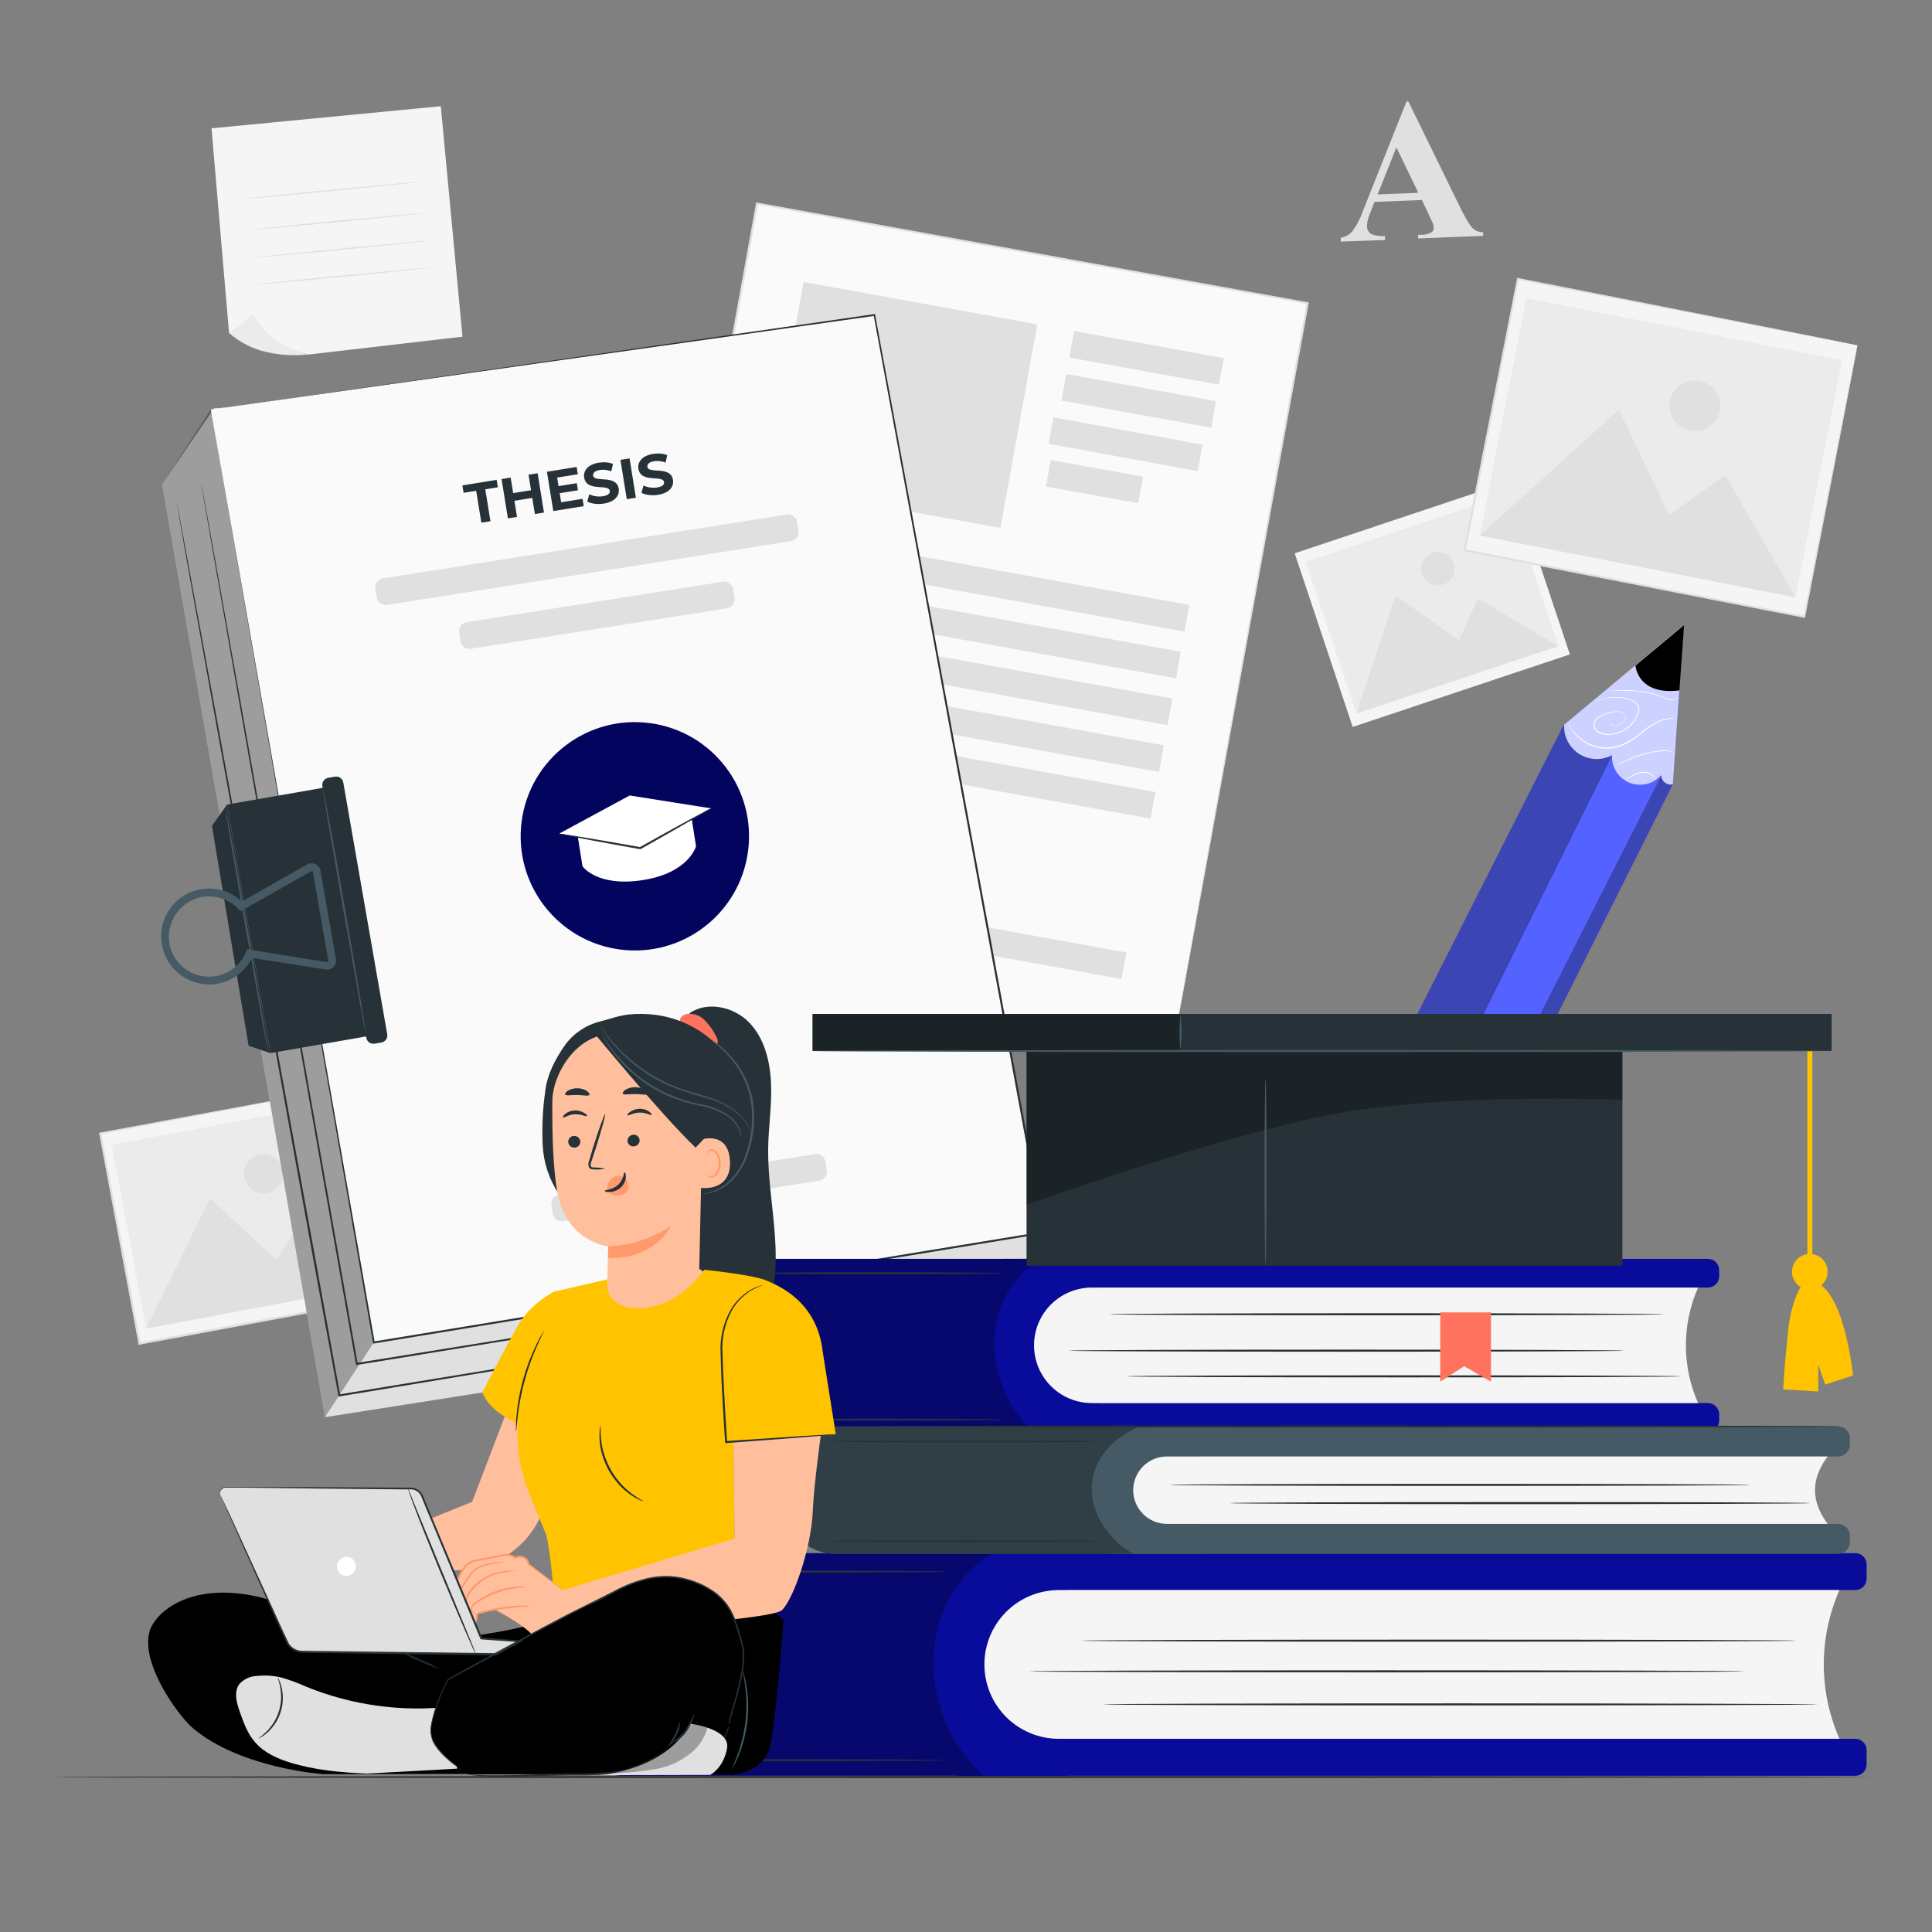 <svg width="272" height="272" viewBox="0 0 272 272" fill="none" xmlns="http://www.w3.org/2000/svg">
<rect x="0" y="0" width="272" height="272" fill="#808080" stroke="none"/>
<path d="M51.127 152.614L14.114 159.541L19.651 189.132L56.664 182.205L51.127 152.614Z" fill="#F5F5F5"/>
<path d="M51.136 152.624L50.956 152.667L50.413 152.77L48.405 153.162L40.827 154.615L14.144 159.674L14.247 159.521C15.879 168.329 17.794 178.425 19.802 189.11L19.633 188.99L56.625 182.092L56.532 182.233C54.901 173.323 53.53 165.941 52.578 160.767C52.11 158.183 51.74 156.154 51.49 154.783C51.364 154.092 51.272 153.565 51.207 153.195C51.142 152.825 51.114 152.651 51.114 152.651C51.114 152.651 51.158 152.825 51.223 153.195L51.533 154.756C51.8 156.143 52.186 158.161 52.681 160.74C53.666 165.924 55.069 173.328 56.767 182.261L56.794 182.375L56.674 182.402L19.66 189.311L19.519 189.338L19.492 189.191C17.5 178.507 15.613 168.41 13.97 159.598V159.472L14.101 159.445L40.887 154.495L48.443 153.113L50.44 152.754L50.946 152.667L51.136 152.624Z" fill="#E0E0E0"/>
<path d="M50.15 154.723L15.735 161.164L20.576 187.028L54.99 180.587L50.15 154.723Z" fill="#EBEBEB"/>
<path d="M20.563 187.037L29.577 168.71L38.901 177.376L42.949 171.055L54.977 180.602L20.563 187.037Z" fill="#E0E0E0"/>
<path d="M39.815 164.76C39.916 165.297 39.855 165.85 39.641 166.352C39.426 166.853 39.068 167.28 38.611 167.578C38.154 167.876 37.619 168.032 37.074 168.026C36.529 168.02 35.997 167.852 35.547 167.544C35.097 167.236 34.748 166.802 34.545 166.296C34.342 165.789 34.293 165.234 34.405 164.701C34.517 164.167 34.785 163.678 35.175 163.297C35.565 162.915 36.059 162.658 36.595 162.557C36.951 162.49 37.317 162.494 37.672 162.569C38.026 162.643 38.363 162.787 38.662 162.991C38.961 163.196 39.217 163.458 39.415 163.761C39.612 164.065 39.749 164.404 39.815 164.76Z" fill="#E0E0E0"/>
<path d="M106.582 28.64L87.632 133.329L165.144 147.359L184.094 42.67L106.582 28.64Z" fill="#FAFAFA"/>
<path d="M165.142 147.363C165.142 147.363 165.169 147.189 165.224 146.863L165.485 145.389C165.713 144.094 166.056 142.179 166.497 139.693C167.394 134.71 168.7 127.431 170.354 118.216L183.954 42.654L184.062 42.806L106.57 28.788L106.738 28.668C99.666 67.722 93.1 103.898 87.758 133.35L87.666 133.214L143.986 143.474L159.615 146.335L163.728 147.097C164.658 147.265 165.142 147.363 165.142 147.363L163.75 147.124L159.653 146.395L144.024 143.615L87.611 133.464H87.497V133.35C92.823 103.887 99.367 67.711 106.428 28.657V28.516H106.575L184.117 42.545L184.247 42.573V42.698C178.606 73.706 173.841 99.888 170.49 118.314L166.573 139.747C166.116 142.223 165.768 144.099 165.528 145.416C165.409 146.052 165.322 146.536 165.262 146.868L165.142 147.363Z" fill="#E0E0E0"/>
<path d="M146.04 45.659L113.13 39.702L107.94 68.373L140.85 74.33L146.04 45.659Z" fill="#E0E0E0"/>
<path d="M172.289 50.411L151.219 46.597L150.542 50.339L171.611 54.153L172.289 50.411Z" fill="#E0E0E0"/>
<path d="M167.431 85.176L107.295 74.29L106.618 78.032L166.753 88.917L167.431 85.176Z" fill="#E0E0E0"/>
<path d="M166.244 91.762L106.108 80.876L105.431 84.618L165.566 95.503L166.244 91.762Z" fill="#E0E0E0"/>
<path d="M165.052 98.348L104.916 87.462L104.239 91.204L164.375 102.089L165.052 98.348Z" fill="#E0E0E0"/>
<path d="M163.854 104.933L103.719 94.047L103.041 97.789L163.177 108.674L163.854 104.933Z" fill="#E0E0E0"/>
<path d="M162.663 111.514L102.527 100.628L101.85 104.37L161.986 115.255L162.663 111.514Z" fill="#E0E0E0"/>
<path d="M158.576 134.094L98.441 123.209L97.763 126.951L157.899 137.836L158.576 134.094Z" fill="#E0E0E0"/>
<path d="M134.351 113.192L101.339 107.217L100.662 110.959L133.674 116.934L134.351 113.192Z" fill="#E0E0E0"/>
<path d="M171.195 56.468L150.126 52.654L149.448 56.396L170.518 60.21L171.195 56.468Z" fill="#E0E0E0"/>
<path d="M169.301 62.601L148.317 58.747L147.633 62.473L168.616 66.327L169.301 62.601Z" fill="#E0E0E0"/>
<path d="M160.924 67.109L147.932 64.758L147.255 68.5L160.247 70.851L160.924 67.109Z" fill="#E0E0E0"/>
<path d="M200.192 28.157L193.506 28.429L192.783 30.3C192.576 30.788 192.465 31.31 192.456 31.84C192.45 32.074 192.508 32.305 192.625 32.508C192.743 32.71 192.914 32.876 193.12 32.987C193.724 33.18 194.357 33.267 194.991 33.243V33.787L188.768 34.016V33.471C189.4 33.362 189.976 33.039 190.4 32.558C191.044 31.666 191.552 30.683 191.907 29.642L198.016 14.29H198.283L205.73 29.522C206.455 30.973 207.028 31.879 207.449 32.242C207.838 32.542 208.318 32.701 208.809 32.694V33.205L199.653 33.575V33.058H200.034C200.57 33.083 201.103 32.955 201.568 32.688C201.667 32.612 201.745 32.513 201.795 32.399C201.844 32.284 201.864 32.159 201.851 32.035C201.843 31.861 201.808 31.688 201.748 31.524C201.748 31.442 201.568 31.094 201.285 30.496L200.192 28.157ZM199.675 27.145L196.596 20.736L193.952 27.373L199.675 27.145Z" fill="#E0E0E0"/>
<path d="M212.852 67.684L182.275 77.897L190.441 102.344L221.018 92.131L212.852 67.684Z" fill="#F5F5F5"/>
<path d="M212.263 69.589L183.838 79.083L190.975 100.45L219.4 90.955L212.263 69.589Z" fill="#EBEBEB"/>
<path d="M190.977 100.459L196.471 83.862L205.393 90.118L208.08 84.281L219.401 90.966L190.977 100.459Z" fill="#E0E0E0"/>
<path d="M204.685 79.309C204.834 79.752 204.847 80.229 204.724 80.679C204.601 81.13 204.347 81.534 203.995 81.84C203.642 82.146 203.207 82.341 202.744 82.4C202.28 82.459 201.81 82.379 201.392 82.17C200.974 81.962 200.628 81.634 200.396 81.228C200.165 80.823 200.058 80.358 200.091 79.892C200.124 79.426 200.294 78.98 200.581 78.611C200.867 78.242 201.256 77.966 201.699 77.818C201.993 77.719 202.303 77.68 202.613 77.701C202.922 77.722 203.224 77.805 203.502 77.943C203.779 78.082 204.027 78.274 204.23 78.508C204.433 78.742 204.588 79.014 204.685 79.309Z" fill="#E0E0E0"/>
<path d="M213.701 39.254L206.216 77.473L254.018 86.834L261.503 48.615L213.701 39.254Z" fill="#F5F5F5"/>
<path d="M261.512 48.617L261.278 48.578L260.603 48.459L258.003 47.964L248.211 46.081L213.683 39.385L213.836 39.282C211.611 50.657 209.065 63.696 206.366 77.498L206.252 77.323L254.048 86.718L253.907 86.811C256.186 75.311 258.074 65.774 259.396 59.11C260.065 55.776 260.587 53.159 260.946 51.369C261.125 50.477 261.261 49.797 261.359 49.324C261.457 48.85 261.512 48.617 261.512 48.617C261.512 48.617 261.474 48.85 261.387 49.307C261.3 49.764 261.174 50.45 261.006 51.331C260.663 53.115 260.163 55.727 259.526 59.056C258.231 65.747 256.376 75.316 254.146 86.86L254.119 86.979H254.004L206.176 77.617L206.035 77.59L206.062 77.448C208.782 63.653 211.333 50.613 213.564 39.238L213.591 39.107L213.716 39.135L248.32 45.967L258.068 47.915L260.641 48.459L261.294 48.595L261.512 48.617Z" fill="#E0E0E0"/>
<path d="M214.883 41.984L208.342 75.387L252.785 84.091L259.327 50.687L214.883 41.984Z" fill="#EBEBEB"/>
<path d="M208.341 75.392L227.931 57.669L235.003 72.542L242.885 66.873L252.786 84.097L208.341 75.392Z" fill="#E0E0E0"/>
<path d="M242.129 57.805C241.994 58.498 241.657 59.135 241.16 59.637C240.663 60.138 240.028 60.48 239.336 60.621C238.644 60.762 237.926 60.694 237.273 60.426C236.62 60.158 236.061 59.703 235.666 59.117C235.272 58.532 235.06 57.843 235.057 57.137C235.055 56.431 235.262 55.74 235.652 55.151C236.042 54.563 236.598 54.104 237.249 53.831C237.901 53.559 238.618 53.486 239.311 53.622C239.771 53.711 240.209 53.89 240.599 54.148C240.99 54.407 241.326 54.74 241.588 55.129C241.849 55.517 242.032 55.954 242.125 56.413C242.218 56.872 242.219 57.345 242.129 57.805Z" fill="#E0E0E0"/>
<path d="M29.779 18.065L32.248 46.886L43.428 49.916L65.111 47.397L62.059 14.953L29.779 18.065Z" fill="#F5F5F5"/>
<path d="M35.659 44.297L32.254 46.886C33.548 48.009 35.062 48.85 36.698 49.356C38.886 49.965 41.17 50.149 43.428 49.9C43.428 49.9 38.265 49.024 35.659 44.297Z" fill="#EBEBEB"/>
<path d="M59.448 25.567C59.448 25.621 53.965 26.193 47.192 26.851C40.419 27.509 34.914 27.999 34.908 27.939C34.903 27.879 40.392 27.297 47.17 26.655C53.949 26.013 59.443 25.496 59.448 25.567Z" fill="#E0E0E0"/>
<path d="M59.769 29.985C59.769 30.039 54.286 30.616 47.513 31.274C40.74 31.932 35.235 32.416 35.229 32.362C35.224 32.308 40.713 31.731 47.491 31.073C54.269 30.415 59.764 29.919 59.769 29.985Z" fill="#E0E0E0"/>
<path d="M60.286 33.896C60.286 33.95 54.803 34.527 48.03 35.18C41.257 35.832 35.757 36.327 35.752 36.268C35.746 36.208 41.23 35.642 48.008 34.984C54.786 34.325 60.281 33.841 60.286 33.896Z" fill="#E0E0E0"/>
<path d="M60.629 37.676C60.629 37.725 55.145 38.302 48.367 38.96C41.589 39.619 36.094 40.108 36.089 40.048C36.084 39.989 41.572 39.417 48.351 38.764C55.129 38.112 60.623 37.622 60.629 37.676Z" fill="#E0E0E0"/>
<path d="M263.508 250.186C263.508 250.262 206.171 250.327 135.461 250.327C64.752 250.327 7.404 250.262 7.404 250.186C7.404 250.11 64.725 250.039 135.461 250.039C206.198 250.039 263.508 250.104 263.508 250.186Z" fill="#263238"/>
<path d="M22.815 68.19L45.75 199.522L142.463 184.339L146.945 173.508L120.779 52.071L30.127 57.479L22.815 68.19Z" fill="#E0E0E0"/>
<path opacity="0.3" d="M45.75 199.523L52.621 188.996L29.686 57.658L22.815 68.19L45.75 199.523Z" fill="black"/>
<path d="M29.686 57.658L52.621 188.996L146.945 173.508L123.113 44.335L29.686 57.658Z" fill="#FAFAFA"/>
<path d="M29.686 57.663L123.096 44.227H123.211V44.335C129.896 80.408 138.176 125.119 147.087 173.481L147.114 173.628L146.967 173.655L145.411 173.911L52.643 189.143H52.512V189.012C39.021 111.443 29.887 58.817 29.686 57.663C29.887 58.822 39.13 111.427 52.752 188.974L52.599 188.871L145.362 173.639L146.918 173.383L146.798 173.552C137.888 125.185 129.652 80.473 122.998 44.373L123.129 44.466L29.686 57.663Z" fill="#263238"/>
<path d="M105.313 119.856C106.482 111.056 100.296 102.973 91.495 101.804C82.695 100.634 74.612 106.82 73.442 115.621C72.273 124.422 78.459 132.504 87.26 133.674C96.061 134.843 104.143 128.657 105.313 119.856Z" fill="#03045E"/>
<path d="M82.003 121.954L81.274 117.324L97.305 114.784L97.991 119.136C97.991 119.136 97.011 122.878 90.527 123.901C84.043 124.924 82.003 121.954 82.003 121.954Z" fill="white"/>
<path d="M78.744 117.352L90.184 119.386L100.107 113.805L88.65 111.993L78.744 117.352Z" fill="white"/>
<path d="M110.753 72.445L53.908 81.428C53.211 81.539 52.735 82.193 52.845 82.891L53.037 84.105C53.147 84.802 53.802 85.278 54.499 85.168L111.344 76.185C112.041 76.075 112.517 75.42 112.407 74.723L112.215 73.509C112.105 72.811 111.45 72.335 110.753 72.445Z" fill="#E0E0E0"/>
<path d="M101.76 81.9L65.71 87.597C65.013 87.707 64.537 88.362 64.647 89.06L64.839 90.274C64.949 90.971 65.604 91.447 66.301 91.337L102.351 85.64C103.048 85.53 103.524 84.876 103.414 84.178L103.222 82.964C103.112 82.266 102.457 81.79 101.76 81.9Z" fill="#E0E0E0"/>
<path d="M114.744 162.484L78.695 168.181C77.998 168.291 77.522 168.946 77.632 169.643L77.824 170.857C77.934 171.555 78.588 172.031 79.286 171.921L115.335 166.224C116.033 166.114 116.509 165.459 116.399 164.762L116.207 163.547C116.097 162.85 115.442 162.374 114.744 162.484Z" fill="#E0E0E0"/>
<path d="M142.087 177.159L141.63 177.246L140.281 177.48L135.064 178.35L115.693 181.527L50.249 192.162L50.108 192.189V192.048C49.194 186.853 48.231 181.413 47.252 175.869C41.986 146.085 37.242 119.136 33.81 99.611C32.107 89.852 30.731 81.959 29.773 76.497C29.305 73.777 28.941 71.65 28.685 70.208C28.566 69.49 28.473 68.946 28.408 68.576C28.342 68.206 28.326 68.032 28.326 68.032C28.326 68.032 28.37 68.223 28.44 68.576C28.511 68.93 28.609 69.496 28.74 70.208C29.001 71.65 29.381 73.766 29.877 76.486C30.85 81.926 32.259 89.836 34 99.584C37.454 119.103 42.231 146.053 47.502 175.831C48.481 181.369 49.439 186.815 50.358 192.01L50.19 191.89L115.654 181.347L135.037 178.258L140.26 177.436L141.614 177.229L142.087 177.159Z" fill="#263238"/>
<path d="M134.912 182.098L134.482 182.185L133.209 182.408L128.281 183.246L109.959 186.303L47.779 196.596H47.638V196.46L44.064 177.055C38.738 147.679 33.918 121.105 30.426 101.858C28.696 92.24 27.292 84.45 26.324 79.065C25.851 76.377 25.476 74.288 25.236 72.863C25.116 72.161 25.018 71.623 24.959 71.231C24.899 70.839 24.872 70.687 24.872 70.687C24.872 70.687 24.915 70.867 24.986 71.231L25.296 72.863C25.557 74.283 25.949 76.366 26.449 79.048L30.638 101.826C34.152 121.072 39.005 147.647 44.363 177.006C45.571 183.659 46.757 190.171 47.894 196.433L47.73 196.318L109.915 186.124L128.248 183.148L133.182 182.359L134.46 182.163L134.912 182.098Z" fill="#263238"/>
<path d="M31.965 113.276L29.838 116.279L35.001 147.227L38.075 148.272L31.965 113.276Z" fill="#263238"/>
<path d="M46.696 110.699L31.97 113.272L38.084 148.265L52.81 145.692L46.696 110.699Z" fill="#263238"/>
<path d="M47.166 109.343L46.206 109.51C45.659 109.606 45.292 110.127 45.388 110.675L51.574 146.119C51.67 146.666 52.191 147.033 52.739 146.937L53.698 146.77C54.245 146.674 54.612 146.153 54.516 145.605L48.33 110.161C48.235 109.614 47.713 109.247 47.166 109.343Z" fill="#263238"/>
<path d="M29.419 138.595C27.788 138.588 26.213 137.991 24.988 136.914C23.762 135.837 22.967 134.353 22.75 132.736C22.563 131.354 22.809 129.948 23.453 128.712C24.098 127.475 25.11 126.469 26.35 125.832C27.59 125.194 28.997 124.956 30.378 125.151C31.759 125.346 33.045 125.964 34.06 126.92L43.253 121.698C43.429 121.598 43.627 121.542 43.829 121.535C44.031 121.527 44.232 121.568 44.415 121.655C44.598 121.741 44.757 121.87 44.88 122.031C45.002 122.192 45.085 122.38 45.119 122.579L47.295 135.031C47.331 135.229 47.319 135.433 47.26 135.626C47.2 135.818 47.095 135.993 46.954 136.137C46.813 136.28 46.639 136.388 46.447 136.45C46.256 136.512 46.052 136.528 45.854 136.495L35.474 134.863C34.912 135.987 34.048 136.933 32.979 137.594C31.909 138.256 30.677 138.606 29.419 138.605V138.595ZM29.419 126.186C29.146 126.184 28.873 126.204 28.604 126.246C27.14 126.484 25.825 127.277 24.932 128.461C24.039 129.645 23.637 131.127 23.811 132.6C23.976 133.831 24.541 134.974 25.42 135.852C26.299 136.73 27.443 137.294 28.674 137.458C29.906 137.621 31.157 137.375 32.235 136.756C33.312 136.138 34.156 135.182 34.636 134.036L34.8 133.644L46.028 135.456C46.054 135.461 46.082 135.46 46.108 135.451C46.134 135.443 46.157 135.427 46.175 135.407C46.194 135.388 46.209 135.365 46.217 135.339C46.226 135.314 46.228 135.286 46.224 135.26L44.048 122.802C44.042 122.775 44.031 122.75 44.014 122.728C43.997 122.706 43.975 122.689 43.95 122.677C43.925 122.665 43.898 122.658 43.871 122.658C43.843 122.658 43.816 122.665 43.792 122.677L33.864 128.291L33.57 127.981C33.038 127.419 32.397 126.972 31.686 126.667C30.975 126.362 30.209 126.206 29.436 126.208L29.419 126.186Z" fill="#455A64"/>
<path d="M51.506 145.655C51.47 145.542 51.444 145.425 51.43 145.307C51.381 145.046 51.321 144.714 51.239 144.306C51.076 143.398 50.848 142.13 50.565 140.607C50.021 137.457 49.237 133.16 48.389 128.41C47.54 123.661 46.817 119.353 46.273 116.192C46.017 114.658 45.81 113.401 45.663 112.488C45.598 112.074 45.549 111.737 45.511 111.476C45.486 111.36 45.475 111.241 45.478 111.122C45.516 111.234 45.544 111.349 45.566 111.465C45.62 111.726 45.691 112.058 45.772 112.466C45.946 113.374 46.186 114.642 46.474 116.16C47.056 119.277 47.834 123.591 48.65 128.356C49.466 133.121 50.228 137.446 50.739 140.574C51 142.141 51.196 143.408 51.327 144.284C51.386 144.725 51.441 145.062 51.462 145.302C51.492 145.417 51.506 145.536 51.506 145.655Z" fill="#455A64"/>
<path d="M37.781 148.392C37.749 148.276 37.723 148.158 37.705 148.038C37.656 147.783 37.596 147.451 37.52 147.038C37.351 146.129 37.123 144.862 36.84 143.344C36.296 140.189 35.512 135.891 34.664 131.142C33.815 126.393 33.097 122.084 32.548 118.929C32.292 117.39 32.085 116.133 31.938 115.224C31.873 114.806 31.824 114.474 31.786 114.213C31.76 114.095 31.75 113.974 31.753 113.854C31.794 113.967 31.826 114.083 31.846 114.202C31.895 114.463 31.965 114.795 32.047 115.203C32.221 116.111 32.461 117.379 32.749 118.891C33.331 122.014 34.109 126.322 34.925 131.093C35.741 135.864 36.502 140.178 37.019 143.306C37.275 144.872 37.476 146.14 37.601 147.021C37.661 147.462 37.716 147.799 37.737 148.033C37.766 148.151 37.781 148.271 37.781 148.392Z" fill="#455A64"/>
<path d="M100.096 113.804C99.859 113.985 99.608 114.147 99.345 114.288L97.246 115.523C95.461 116.557 92.986 117.966 90.244 119.511L90.195 119.538H90.146H90.032C86.904 118.994 84.048 118.45 82.035 118.075L79.614 117.601C79.315 117.555 79.02 117.482 78.733 117.384C79.036 117.397 79.338 117.432 79.636 117.487L82.068 117.873C84.124 118.211 86.964 118.7 90.086 119.255H90.195H90.097C92.844 117.716 95.336 116.334 97.169 115.344L99.318 114.19C99.565 114.038 99.825 113.909 100.096 113.804Z" fill="#263238"/>
<path d="M67.767 73.588L69.048 73.381L68.322 68.889L70.093 68.603L69.925 67.559L65.101 68.338L65.269 69.382L67.041 69.096L67.767 73.588ZM74.41 66.834L74.763 69.017L72.248 69.423L71.895 67.24L70.614 67.448L71.509 72.983L72.79 72.776L72.423 70.507L74.938 70.1L75.305 72.37L76.586 72.163L75.691 66.627L74.41 66.834ZM79.003 70.717L78.796 69.436L81.366 69.021L81.205 68.024L78.635 68.44L78.44 67.237L81.351 66.767L81.184 65.739L77.001 66.415L77.896 71.951L82.182 71.258L82.016 70.23L79.003 70.717ZM85.035 70.894C86.617 70.639 87.257 69.724 87.107 68.799C86.778 66.766 83.674 67.99 83.509 66.97C83.452 66.622 83.699 66.29 84.458 66.168C84.948 66.088 85.501 66.145 86.063 66.355L86.301 65.318C85.734 65.077 84.996 65.026 84.3 65.138C82.726 65.393 82.094 66.298 82.246 67.239C82.578 69.295 85.682 68.064 85.849 69.1C85.904 69.439 85.636 69.743 84.877 69.865C84.213 69.972 83.479 69.848 82.957 69.583L82.678 70.618C83.23 70.919 84.158 71.036 85.035 70.894ZM88.244 70.278L89.525 70.072L88.631 64.536L87.35 64.743L88.244 70.278ZM92.674 69.66C94.255 69.404 94.894 68.49 94.745 67.564C94.416 65.532 91.312 66.756 91.147 65.736C91.09 65.388 91.337 65.056 92.096 64.933C92.587 64.854 93.139 64.911 93.701 65.12L93.939 64.084C93.373 63.842 92.634 63.791 91.938 63.904C90.364 64.158 89.732 65.064 89.884 66.005C90.216 68.061 93.32 66.829 93.487 67.865C93.542 68.205 93.275 68.508 92.515 68.631C91.851 68.738 91.117 68.613 90.595 68.349L90.316 69.384C90.868 69.684 91.796 69.802 92.674 69.66Z" fill="#263238"/>
<path d="M108.354 177.231H154.735V201.57H108.354C105.808 201.57 103.365 200.558 101.565 198.757C99.764 196.957 98.752 194.514 98.752 191.968V186.827C98.752 184.281 99.764 181.838 101.565 180.038C103.365 178.237 105.808 177.226 108.354 177.226V177.231Z" fill="#090C9B"/>
<path d="M142.61 177.231H240.448C240.871 177.231 241.276 177.399 241.575 177.698C241.874 177.997 242.042 178.403 242.042 178.825V179.679C242.042 180.102 241.874 180.508 241.575 180.807C241.276 181.105 240.871 181.273 240.448 181.273H142.61V177.231Z" fill="#090C9B"/>
<path d="M142.61 197.533H240.448C240.657 197.533 240.865 197.574 241.058 197.655C241.252 197.735 241.427 197.852 241.575 198C241.723 198.148 241.841 198.324 241.921 198.517C242.001 198.711 242.042 198.918 242.042 199.127V199.981C242.042 200.404 241.874 200.809 241.575 201.108C241.276 201.407 240.871 201.575 240.448 201.575H142.61V197.533Z" fill="#090C9B"/>
<path d="M239.066 197.534H153.707C152.64 197.534 151.582 197.323 150.596 196.914C149.609 196.506 148.713 195.907 147.958 195.151C147.204 194.396 146.605 193.499 146.197 192.513C145.789 191.526 145.579 190.469 145.58 189.401C145.58 187.245 146.436 185.178 147.96 183.654C149.485 182.13 151.552 181.273 153.707 181.273H239.066C237.935 183.835 237.351 186.604 237.351 189.404C237.351 192.203 237.935 194.972 239.066 197.534Z" fill="#F5F5F5"/>
<path opacity="0.3" d="M145.58 201.575H108.544C105.947 201.575 103.457 200.544 101.62 198.707C99.784 196.871 98.752 194.38 98.752 191.783V186.947C98.752 184.37 99.776 181.899 101.598 180.077C103.42 178.255 105.891 177.231 108.468 177.231H146.499C137.692 182.574 138.35 195.358 145.58 201.575Z" fill="black"/>
<path d="M228.698 190.156C228.698 190.238 211.176 190.303 189.568 190.303C167.96 190.303 150.438 190.238 150.438 190.156C150.438 190.075 167.955 190.009 189.568 190.009C211.181 190.009 228.698 190.075 228.698 190.156Z" fill="#263238"/>
<path d="M236.749 193.769C236.749 193.85 219.227 193.916 197.619 193.916C176.011 193.916 158.489 193.85 158.489 193.769C158.489 193.687 176.006 193.627 197.619 193.627C219.232 193.627 236.749 193.693 236.749 193.769Z" fill="#263238"/>
<path d="M234.377 185.032C234.377 185.114 216.855 185.179 195.247 185.179C173.639 185.179 156.112 185.114 156.112 185.032C156.112 184.951 173.628 184.885 195.247 184.885C216.866 184.885 234.377 184.961 234.377 185.032Z" fill="#263238"/>
<path d="M141.293 199.867C141.293 199.949 133.09 200.014 122.977 200.014C112.864 200.014 104.66 199.949 104.66 199.867C104.66 199.785 112.858 199.72 122.977 199.72C133.095 199.72 141.293 199.785 141.293 199.867Z" fill="#263238"/>
<path d="M141.293 179.254C141.293 179.336 133.09 179.401 122.977 179.401C112.864 179.401 104.66 179.336 104.66 179.254C104.66 179.173 112.858 179.107 122.977 179.107C133.095 179.107 141.293 179.173 141.293 179.254Z" fill="#263238"/>
<path d="M87.878 218.657H150.378V250.002H87.878C85.331 250.002 82.889 248.99 81.088 247.19C79.288 245.389 78.276 242.947 78.276 240.4V228.258C78.276 225.712 79.288 223.27 81.088 221.469C82.889 219.668 85.331 218.657 87.878 218.657Z" fill="#090C9B"/>
<path d="M134.76 218.657H261.202C261.624 218.657 262.03 218.825 262.329 219.124C262.628 219.423 262.796 219.828 262.796 220.251V222.269C262.796 222.692 262.628 223.097 262.329 223.396C262.03 223.695 261.624 223.863 261.202 223.863H134.76V218.657Z" fill="#090C9B"/>
<path d="M134.76 244.801H261.202C261.624 244.801 262.03 244.969 262.329 245.268C262.628 245.567 262.796 245.972 262.796 246.395V248.413C262.796 248.836 262.628 249.242 262.329 249.541C262.03 249.839 261.624 250.007 261.202 250.007H134.76V244.801Z" fill="#090C9B"/>
<path d="M258.977 244.801H149.056C146.28 244.8 143.617 243.696 141.655 241.732C139.692 239.769 138.59 237.106 138.59 234.329C138.59 232.955 138.86 231.594 139.386 230.324C139.912 229.054 140.683 227.9 141.655 226.928C142.627 225.956 143.781 225.185 145.051 224.66C146.321 224.134 147.682 223.863 149.056 223.863H258.977C257.519 227.16 256.765 230.726 256.765 234.332C256.765 237.938 257.519 241.504 258.977 244.801Z" fill="#F5F5F5"/>
<path opacity="0.3" d="M138.579 250.002H87.753C86.508 250.002 85.276 249.756 84.127 249.28C82.978 248.804 81.933 248.106 81.054 247.226C80.174 246.346 79.477 245.301 79.001 244.151C78.525 243.002 78.281 241.769 78.282 240.525V228.481C78.282 225.884 79.313 223.393 81.15 221.557C82.986 219.721 85.477 218.689 88.074 218.689H139.754C128.422 225.532 129.271 241.999 138.579 250.002Z" fill="black"/>
<path d="M245.621 235.303C245.621 235.384 223.056 235.45 195.231 235.45C167.405 235.45 144.835 235.384 144.835 235.303C144.835 235.221 167.394 235.156 195.231 235.156C223.067 235.156 245.621 235.221 245.621 235.303Z" fill="#263238"/>
<path d="M255.996 239.954C255.996 240.036 233.431 240.101 205.6 240.101C177.768 240.101 155.203 240.036 155.203 239.954C155.203 239.872 177.763 239.812 205.6 239.812C233.436 239.812 255.996 239.905 255.996 239.954Z" fill="#263238"/>
<path d="M252.96 230.984C252.96 231.065 230.4 231.131 202.569 231.131C174.738 231.131 152.173 231.065 152.173 230.984C152.173 230.902 174.733 230.837 202.569 230.837C230.406 230.837 252.96 230.902 252.96 230.984Z" fill="#263238"/>
<path d="M133.057 247.805C133.057 247.886 122.498 247.951 109.469 247.951C96.44 247.951 85.881 247.886 85.881 247.805C85.881 247.723 96.44 247.663 109.469 247.663C122.498 247.663 133.057 247.728 133.057 247.805Z" fill="#263238"/>
<path d="M133.057 221.263C133.057 221.339 122.498 221.404 109.469 221.404C96.44 221.404 85.881 221.339 85.881 221.263C85.881 221.186 96.44 221.116 109.469 221.116C122.498 221.116 133.057 221.181 133.057 221.263Z" fill="#263238"/>
<path d="M117.602 200.824H169.097V218.776H117.602C115.726 218.776 113.928 218.031 112.601 216.705C111.275 215.379 110.53 213.58 110.53 211.704V207.896C110.53 206.021 111.275 204.222 112.601 202.896C113.928 201.569 115.726 200.824 117.602 200.824Z" fill="#455A64"/>
<path d="M156.411 200.824H258.77C259.213 200.824 259.638 201 259.951 201.313C260.264 201.627 260.44 202.051 260.44 202.494V203.386C260.44 203.829 260.264 204.254 259.951 204.567C259.638 204.881 259.213 205.057 258.77 205.057H156.411V200.83V200.824Z" fill="#455A64"/>
<path d="M156.411 214.543H258.77C259.213 214.543 259.638 214.719 259.951 215.033C260.264 215.346 260.44 215.771 260.44 216.214V217.106C260.44 217.549 260.264 217.973 259.951 218.287C259.638 218.6 259.213 218.776 258.77 218.776H156.411V214.549V214.543Z" fill="#455A64"/>
<path d="M257.312 214.544H164.288C163.03 214.544 161.822 214.044 160.932 213.155C160.041 212.265 159.54 211.059 159.539 209.8C159.539 208.54 160.039 207.332 160.93 206.442C161.821 205.551 163.029 205.051 164.288 205.051H257.312C254.933 208.217 254.933 211.381 257.312 214.544Z" fill="#F5F5F5"/>
<path opacity="0.3" d="M159.512 218.771H117.624C116.688 218.771 115.762 218.586 114.897 218.228C114.033 217.87 113.248 217.345 112.587 216.683C111.925 216.021 111.401 215.236 111.043 214.371C110.686 213.507 110.502 212.58 110.503 211.644V208.097C110.502 207.143 110.69 206.197 111.054 205.315C111.419 204.432 111.955 203.63 112.63 202.955C113.305 202.279 114.106 201.744 114.988 201.378C115.87 201.012 116.816 200.824 117.771 200.824H160.48C151.259 204.763 151.95 214.19 159.512 218.771Z" fill="black"/>
<path d="M246.481 209.05C246.481 209.131 228.148 209.197 205.54 209.197C182.931 209.197 164.598 209.131 164.598 209.05C164.598 208.968 182.926 208.908 205.54 208.908C228.154 208.908 246.481 208.973 246.481 209.05Z" fill="#263238"/>
<path d="M254.908 211.617C254.908 211.699 236.575 211.764 213.966 211.764C191.358 211.764 173.025 211.699 173.025 211.617C173.025 211.535 191.352 211.47 213.966 211.47C236.58 211.47 254.908 211.525 254.908 211.617Z" fill="#263238"/>
<path d="M155.04 216.987C155.04 217.068 146.461 217.134 135.875 217.134C125.289 217.134 116.71 217.068 116.71 216.987C116.71 216.905 125.289 216.84 135.875 216.84C146.461 216.84 155.04 216.905 155.04 216.987Z" fill="#263238"/>
<path d="M155.04 202.94C155.04 203.021 146.461 203.081 135.875 203.081C125.289 203.081 116.71 203.021 116.71 202.94C116.71 202.858 125.289 202.793 135.875 202.793C146.461 202.793 155.04 202.858 155.04 202.94Z" fill="#263238"/>
<path d="M259.216 200.825C259.216 200.906 227.735 200.971 188.915 200.971C150.095 200.971 118.592 200.906 118.592 200.825C118.592 200.743 150.062 200.678 188.899 200.678C227.735 200.678 259.216 200.738 259.216 200.825Z" fill="#263238"/>
<path d="M202.765 184.765V194.514L206.143 192.348L209.908 194.514V184.765H202.765Z" fill="#FF725E"/>
<path d="M237.097 88.003L220.086 102.174L194.213 153.288L210.343 160.578L235.508 110.448L237.097 88.003Z" fill="#5463FF"/>
<g opacity="0.7">
<path d="M235.509 110.432C235.311 110.481 235.106 110.483 234.908 110.439C234.709 110.395 234.524 110.306 234.366 110.178C234.208 110.051 234.081 109.889 233.997 109.704C233.912 109.52 233.871 109.318 233.877 109.115C233.34 109.74 232.621 110.181 231.821 110.376C231.021 110.57 230.18 110.509 229.416 110.201C228.652 109.893 228.004 109.354 227.563 108.658C227.122 107.963 226.91 107.147 226.957 106.325C226.24 106.711 225.433 106.899 224.62 106.87C223.806 106.842 223.015 106.598 222.327 106.162C221.638 105.727 221.078 105.117 220.704 104.394C220.329 103.671 220.154 102.862 220.195 102.049L237.059 87.986L235.509 110.432Z" fill="white"/>
</g>
<path d="M230.253 93.704C230.253 93.704 230.515 97.936 236.444 97.197L237.097 88.003L230.253 93.704Z" fill="black"/>
<path opacity="0.3" d="M226.979 106.341L202.036 156.546L194.214 153.282L220.086 102.146L220.217 102.038C220.178 102.719 220.297 103.401 220.565 104.029C220.922 104.853 221.502 105.562 222.24 106.074C223.146 106.693 224.246 106.962 225.336 106.83C225.909 106.769 226.465 106.603 226.979 106.341Z" fill="black"/>
<path opacity="0.3" d="M233.92 109.132L208.298 159.642L210.365 160.578L235.509 110.432C235.167 110.494 234.815 110.427 234.521 110.244C234.226 110.061 234.01 109.775 233.915 109.442C233.906 109.339 233.908 109.235 233.92 109.132Z" fill="black"/>
<path d="M226.848 101.467C226.795 101.53 226.764 101.608 226.761 101.69C226.762 101.809 226.807 101.923 226.887 102.011C226.968 102.098 227.078 102.153 227.196 102.164C227.582 102.181 227.963 102.074 228.284 101.859C228.487 101.74 228.649 101.561 228.747 101.348C228.801 101.232 228.825 101.104 228.816 100.977C228.807 100.849 228.767 100.726 228.698 100.619C228.608 100.507 228.496 100.416 228.368 100.352C228.24 100.287 228.101 100.25 227.958 100.243C227.643 100.216 227.326 100.234 227.017 100.298C226.324 100.413 225.663 100.67 225.075 101.054C224.917 101.15 224.783 101.28 224.68 101.432C224.576 101.585 224.507 101.759 224.476 101.94C224.468 102.131 224.507 102.32 224.59 102.492C224.672 102.664 224.796 102.813 224.949 102.925C225.307 103.131 225.702 103.262 226.111 103.313C226.52 103.363 226.936 103.331 227.332 103.219C228.119 103.053 228.846 102.674 229.432 102.124C230.018 101.573 230.442 100.872 230.656 100.096C230.693 99.925 230.689 99.747 230.646 99.577C230.602 99.407 230.52 99.25 230.406 99.117C230.175 98.87 229.887 98.683 229.568 98.573C228.993 98.363 228.39 98.242 227.778 98.214C226.887 98.167 225.995 98.3 225.156 98.606C224.862 98.715 224.612 98.818 224.487 98.889C224.362 98.959 224.259 98.997 224.259 98.997C224.537 98.821 224.832 98.673 225.14 98.557C225.981 98.235 226.879 98.089 227.778 98.127C228.402 98.148 229.018 98.266 229.606 98.475C229.942 98.591 230.245 98.787 230.487 99.046C230.615 99.194 230.708 99.368 230.757 99.557C230.806 99.746 230.81 99.944 230.77 100.134C230.489 101.144 229.868 102.026 229.011 102.629C228.155 103.233 227.116 103.522 226.07 103.447C225.642 103.425 225.229 103.282 224.879 103.034C224.704 102.913 224.562 102.75 224.467 102.56C224.372 102.37 224.326 102.158 224.335 101.946C224.368 101.747 224.444 101.558 224.557 101.391C224.669 101.224 224.816 101.083 224.988 100.978C225.591 100.586 226.269 100.325 226.979 100.211C227.3 100.15 227.627 100.136 227.952 100.167C228.107 100.176 228.258 100.218 228.395 100.291C228.532 100.363 228.652 100.464 228.747 100.586C228.822 100.706 228.866 100.843 228.874 100.985C228.883 101.127 228.856 101.268 228.796 101.396C228.69 101.624 228.517 101.814 228.301 101.94C227.969 102.154 227.578 102.255 227.185 102.229C227.058 102.216 226.94 102.156 226.855 102.06C226.77 101.964 226.725 101.84 226.728 101.712C226.756 101.511 226.848 101.462 226.848 101.467Z" fill="white"/>
<path d="M235.976 101.184C235.976 101.184 235.726 101.146 235.28 101.184C234.645 101.226 234.023 101.392 233.452 101.674C232.612 102.105 231.823 102.631 231.102 103.241C230.224 104.013 229.224 104.635 228.143 105.079C227.028 105.463 225.824 105.508 224.683 105.21C223.754 104.965 222.9 104.494 222.197 103.839C221.721 103.387 221.325 102.857 221.027 102.272C220.914 102.067 220.819 101.852 220.744 101.63C220.775 101.681 220.803 101.734 220.826 101.788C220.875 101.897 220.957 102.055 221.065 102.251C221.384 102.801 221.786 103.298 222.257 103.725C222.955 104.36 223.797 104.816 224.71 105.052C225.832 105.334 227.011 105.285 228.105 104.911C229.172 104.472 230.161 103.862 231.031 103.105C231.76 102.492 232.56 101.969 233.414 101.549C233.995 101.267 234.629 101.109 235.275 101.086C235.512 101.089 235.748 101.122 235.976 101.184Z" fill="white"/>
<path d="M235.878 106.282C235.567 105.965 235.152 105.772 234.709 105.738C233.634 105.728 232.564 105.886 231.537 106.206C230.497 106.486 229.485 106.861 228.513 107.326C228.137 107.506 227.844 107.663 227.637 107.767C227.535 107.831 227.428 107.886 227.316 107.93C227.411 107.856 227.511 107.789 227.615 107.729C227.811 107.609 228.105 107.435 228.475 107.25C229.441 106.756 230.457 106.366 231.505 106.086C232.081 105.928 232.666 105.805 233.256 105.716C233.739 105.628 234.232 105.608 234.72 105.656C235.053 105.692 235.37 105.82 235.634 106.026C235.727 106.099 235.81 106.185 235.878 106.282Z" fill="white"/>
<path d="M228.817 109.888C228.983 109.716 229.165 109.561 229.361 109.426C229.846 109.069 230.403 108.824 230.993 108.707C231.289 108.647 231.594 108.654 231.887 108.726C232.179 108.798 232.452 108.935 232.685 109.126C232.824 109.244 232.94 109.386 233.028 109.545C233.061 109.602 233.083 109.665 233.093 109.73C232.967 109.526 232.812 109.343 232.631 109.186C232.4 109.013 232.136 108.89 231.854 108.827C231.573 108.765 231.281 108.763 230.999 108.822C230.432 108.941 229.894 109.17 229.416 109.496C229.224 109.638 229.024 109.769 228.817 109.888Z" fill="white"/>
<path d="M236.422 98.11C236.398 98.137 236.371 98.16 236.341 98.181C236.286 98.219 236.205 98.279 236.091 98.349C235.958 98.443 235.808 98.51 235.65 98.545C235.436 98.583 235.216 98.57 235.008 98.507C234.546 98.404 234.029 98.17 233.447 97.963C232.816 97.749 232.168 97.587 231.51 97.479C230.305 97.304 229.088 97.222 227.871 97.234H226.783C226.647 97.248 226.51 97.248 226.375 97.234L226.783 97.202L227.871 97.163C229.093 97.125 230.317 97.196 231.526 97.376C232.193 97.481 232.849 97.649 233.485 97.876C234.072 98.083 234.573 98.322 235.03 98.42C235.2 98.482 235.382 98.504 235.563 98.484C235.743 98.464 235.916 98.403 236.069 98.306C236.183 98.235 236.301 98.169 236.422 98.11Z" fill="white"/>
<path d="M254.451 144.307V188.866C254.461 188.952 254.503 189.031 254.567 189.088C254.632 189.145 254.715 189.176 254.801 189.176C254.888 189.176 254.971 189.145 255.035 189.088C255.1 189.031 255.142 188.952 255.152 188.866V144.307C255.142 144.222 255.1 144.143 255.035 144.086C254.971 144.029 254.888 143.998 254.801 143.998C254.715 143.998 254.632 144.029 254.567 144.086C254.503 144.143 254.461 144.222 254.451 144.307Z" fill="#FFC300"/>
<path d="M257.312 179.047C257.312 179.545 257.165 180.03 256.888 180.444C256.612 180.857 256.22 181.179 255.76 181.369C255.301 181.56 254.796 181.609 254.308 181.512C253.821 181.415 253.373 181.176 253.022 180.825C252.67 180.473 252.431 180.025 252.334 179.538C252.237 179.05 252.286 178.545 252.477 178.086C252.667 177.626 252.989 177.234 253.402 176.958C253.816 176.682 254.302 176.534 254.799 176.534C255.465 176.534 256.104 176.799 256.576 177.27C257.047 177.742 257.312 178.381 257.312 179.047Z" fill="#FFC300"/>
<path d="M254.102 180.347C254.102 180.347 252.269 182.181 251.72 187.55C251.17 192.919 251.051 195.601 251.051 195.601L255.99 195.906V192.065C255.99 192.245 256.969 194.932 256.969 194.932L260.875 193.648C260.875 193.648 259.488 179.374 254.102 180.347Z" fill="#FFC300"/>
<path d="M228.409 147.952H144.525V178.193H228.409V147.952Z" fill="#263238"/>
<path d="M257.872 142.751H114.392V147.958H257.872V142.751Z" fill="#263238"/>
<path opacity="0.3" d="M144.525 169.614C144.525 169.614 170.006 160.475 186.467 157.102C202.928 153.729 228.409 154.85 228.409 154.85V147.968H144.525V169.614Z" fill="black"/>
<path opacity="0.3" d="M166.29 142.751H114.392V147.958H166.29V142.751Z" fill="black"/>
<path d="M256.833 147.969C256.833 148.05 224.928 148.115 185.569 148.115C146.211 148.115 114.305 148.05 114.305 147.969C114.305 147.887 146.2 147.827 185.569 147.827C224.939 147.827 256.833 147.876 256.833 147.969Z" fill="#455A64"/>
<path d="M166.208 147.996C166.012 146.239 166.012 144.465 166.208 142.708C166.397 144.466 166.397 146.238 166.208 147.996Z" fill="#455A64"/>
<path d="M178.171 178.199C178.095 178.199 178.029 172.297 178.029 165.018C178.029 157.739 178.095 151.842 178.171 151.842C178.247 151.842 178.318 157.739 178.318 165.018C178.318 172.297 178.252 178.199 178.171 178.199Z" fill="#455A64"/>
<path d="M56.821 215.337L66.466 211.442L73.832 192.201L83.651 197.26C83.651 197.26 82.704 199.158 80.675 203.864C79.886 205.676 77.291 210.74 76.236 213.205C75.259 215.483 73.651 217.434 71.6 218.827C69.55 220.22 67.143 220.997 64.665 221.065L55.613 221.299L56.821 215.337Z" fill="#FFBF9D"/>
<path d="M52.028 211.616L50.592 210.082C50.313 209.899 49.984 209.806 49.651 209.816L45.038 209.957C44.607 209.999 44.191 210.137 43.821 210.361C43.451 210.585 43.136 210.889 42.9 211.252L41.219 214.108C41.219 214.108 40.093 216.061 40.234 216.539C40.297 216.738 40.432 216.907 40.611 217.012C40.791 217.118 41.004 217.153 41.208 217.111C41.208 217.111 41.371 218.014 41.67 218.199C41.844 218.286 42.033 218.337 42.226 218.349C42.42 218.361 42.614 218.334 42.797 218.269C42.876 218.441 43.005 218.584 43.167 218.681C43.329 218.778 43.516 218.824 43.705 218.813C43.786 218.806 43.866 218.791 43.944 218.77C44.488 218.601 44.739 217.54 44.739 217.54L47.078 217.111C47.078 217.111 50.44 219.357 51.626 220.826C52.812 222.295 55.912 221.174 55.912 221.174L57.071 215.626L52.028 211.616Z" fill="#FFBF9D"/>
<path d="M48.628 212.274C48.3 212.376 47.96 212.433 47.616 212.443C46.98 212.514 46.082 212.541 45.065 212.672L45.174 212.59C44.999 212.966 44.799 213.329 44.575 213.678C43.961 214.653 43.214 215.537 42.356 216.305C42.019 216.644 41.627 216.924 41.197 217.132C41.197 217.094 41.605 216.768 42.214 216.153C43.014 215.358 43.724 214.477 44.331 213.526C44.554 213.161 44.755 212.802 44.923 212.438L44.956 212.367H45.032C46.071 212.253 46.969 212.264 47.605 212.242C47.947 212.217 48.289 212.228 48.628 212.274Z" fill="#FF9A6C"/>
<path d="M48.731 214.477C48.459 214.61 48.163 214.688 47.861 214.705C47.11 214.809 46.346 214.784 45.603 214.629L45.772 214.537C45.674 214.822 45.562 215.101 45.435 215.375C45.014 216.243 44.424 217.018 43.7 217.654C43.417 217.934 43.08 218.155 42.709 218.301C42.978 218.02 43.261 217.753 43.558 217.502C44.229 216.849 44.781 216.085 45.19 215.244C45.316 214.984 45.427 214.717 45.522 214.444L45.565 214.325H45.685C46.689 214.512 47.714 214.564 48.731 214.477Z" fill="#FF9A6C"/>
<path d="M54.596 215.614L50.478 213.699C49.925 213.392 49.313 213.206 48.682 213.155C48.008 213.214 47.358 213.433 46.784 213.792L44.564 214.934C44.445 214.999 44.314 215.076 44.276 215.201C44.238 215.326 44.341 215.543 44.467 215.669C45.039 216.211 45.789 216.527 46.577 216.559C47.365 216.591 48.138 216.336 48.753 215.843C49.054 216.823 49.523 217.744 50.14 218.563C50.456 218.973 50.872 219.296 51.349 219.498C51.825 219.701 52.346 219.778 52.86 219.721" fill="#FFBF9D"/>
<path d="M52.849 219.776C52.815 219.793 52.779 219.804 52.741 219.809C52.63 219.836 52.517 219.85 52.403 219.852C51.971 219.854 51.545 219.749 51.163 219.547C50.571 219.238 50.069 218.781 49.705 218.22C49.254 217.5 48.889 216.73 48.617 215.924L48.824 215.973C48.493 216.251 48.111 216.46 47.7 216.589C47.288 216.718 46.855 216.764 46.425 216.724C45.958 216.692 45.502 216.564 45.087 216.349C44.874 216.236 44.675 216.099 44.494 215.941C44.395 215.86 44.306 215.769 44.227 215.669C44.176 215.607 44.139 215.534 44.119 215.456C44.099 215.378 44.097 215.296 44.113 215.217C44.13 215.152 44.161 215.092 44.203 215.039C44.246 214.987 44.298 214.944 44.358 214.913C44.456 214.853 44.537 214.815 44.624 214.766L45.136 214.505L46.142 213.961C46.767 213.594 47.434 213.304 48.127 213.096C48.794 212.976 49.481 213.081 50.081 213.395C50.624 213.645 51.169 213.895 51.604 214.118L53.78 215.206C54.053 215.329 54.317 215.473 54.569 215.636C54.281 215.551 54 215.442 53.731 215.31L51.5 214.325L49.966 213.64C49.413 213.356 48.781 213.266 48.171 213.384C47.502 213.593 46.859 213.88 46.256 214.238L45.255 214.782L44.744 215.049C44.57 215.136 44.385 215.223 44.374 215.31C44.363 215.397 44.499 215.609 44.668 215.745C44.834 215.889 45.016 216.013 45.212 216.115C45.592 216.312 46.008 216.43 46.436 216.463C47.23 216.54 48.024 216.302 48.644 215.799L48.786 215.68L48.846 215.854C49.099 216.645 49.44 217.406 49.863 218.122C50.196 218.665 50.66 219.116 51.212 219.433C51.714 219.701 52.282 219.82 52.849 219.776Z" fill="#FF9A6C"/>
<path d="M108.147 161.715C108.185 158.625 108.691 155.546 108.55 152.467C108.408 149.388 107.619 146.162 105.465 143.948C103.311 141.734 99.552 140.896 97.05 142.664L96.506 145.297C97.496 157.211 97.365 169.315 98.355 181.228C98.486 182.795 99.753 184.215 100.466 185.613C101.179 187.011 102.609 188.17 104.176 188.072C106.227 187.947 107.571 185.869 108.207 183.91C110.546 176.833 108.055 169.184 108.147 161.715Z" fill="#263238"/>
<path d="M100.716 145.694C100.303 144.909 99.773 144.192 99.144 143.567C98.826 143.257 98.443 143.022 98.022 142.88C97.6 142.739 97.153 142.695 96.712 142.751C96.505 142.777 96.307 142.856 96.139 142.979C95.97 143.103 95.836 143.268 95.749 143.458C95.613 143.85 95.907 144.378 96.32 144.34L96.408 144.416C97.332 145.236 98.273 146.035 99.231 146.815C99.459 147.028 99.727 147.194 100.02 147.305C100.167 147.358 100.326 147.369 100.479 147.336C100.632 147.304 100.772 147.229 100.885 147.12C101.227 146.739 100.977 146.135 100.716 145.694Z" fill="#FF725E"/>
<path d="M102.462 148.73C99.383 144.966 95.249 142.795 90.385 142.746C87.665 142.697 86.507 143.29 84.532 143.801C82.555 144.279 80.807 145.434 79.593 147.065C78.195 149.051 77.019 151.276 76.753 153.697C76.404 156.17 76.286 158.671 76.399 161.166C76.513 163.673 77.319 166.1 78.728 168.178L85.06 169.266C88.558 169.386 92.105 169.5 95.515 168.722C98.926 167.944 102.234 166.089 104.056 163.102C106.591 158.925 105.536 152.489 102.462 148.73Z" fill="#263238"/>
<path d="M96.832 148.686L88.389 145.329L86.18 145.585C81.219 145.585 77.792 151.079 77.759 155.094C77.727 159.566 77.857 165.016 78.564 168.308C79.995 174.928 85.636 175.478 85.636 175.478C85.636 175.478 85.522 179.008 85.479 181.228L98.409 180.297L99.057 150.954C99.037 150.366 98.798 149.807 98.386 149.387C97.974 148.967 97.419 148.717 96.832 148.686Z" fill="#FFBF9D"/>
<path d="M88.493 166.758C88.44 166.419 88.266 166.112 88.003 165.893C87.763 165.687 87.463 165.565 87.147 165.546C86.832 165.527 86.519 165.613 86.257 165.789C85.985 165.999 85.773 166.277 85.644 166.596C85.515 166.914 85.473 167.261 85.522 167.601C85.668 167.805 85.855 167.976 86.072 168.101C86.288 168.227 86.53 168.305 86.779 168.33C86.857 168.335 86.935 168.335 87.013 168.33C87.416 168.338 87.807 168.188 88.101 167.911C88.249 167.761 88.361 167.579 88.428 167.379C88.496 167.179 88.518 166.967 88.493 166.758Z" fill="#FF9A6C"/>
<path d="M79.995 160.746C80.004 160.97 80.1 161.181 80.262 161.335C80.425 161.489 80.642 161.572 80.865 161.568C80.975 161.57 81.084 161.55 81.186 161.51C81.288 161.47 81.38 161.41 81.459 161.333C81.537 161.257 81.6 161.166 81.643 161.065C81.686 160.964 81.708 160.856 81.709 160.746C81.698 160.523 81.6 160.312 81.437 160.159C81.273 160.006 81.057 159.922 80.833 159.925C80.724 159.923 80.615 159.942 80.513 159.983C80.412 160.023 80.32 160.083 80.242 160.16C80.163 160.236 80.102 160.327 80.059 160.428C80.017 160.529 79.995 160.637 79.995 160.746Z" fill="#263238"/>
<path d="M79.272 157.33C79.38 157.433 80.006 156.922 80.904 156.873C81.801 156.824 82.536 157.248 82.623 157.129C82.71 157.009 82.546 156.878 82.242 156.683C81.828 156.428 81.345 156.308 80.86 156.34C80.381 156.364 79.922 156.539 79.549 156.84C79.299 157.074 79.212 157.281 79.272 157.33Z" fill="#263238"/>
<path d="M85.19 164.56C84.697 164.43 84.188 164.366 83.678 164.369C83.444 164.369 83.216 164.326 83.167 164.163C83.137 163.922 83.179 163.678 83.286 163.461C83.477 162.879 83.678 162.27 83.885 161.628C84.712 159.027 85.299 156.889 85.19 156.857C85.082 156.824 84.331 158.908 83.504 161.513L82.96 163.352C82.826 163.644 82.801 163.974 82.889 164.282C82.927 164.363 82.983 164.435 83.053 164.49C83.123 164.546 83.204 164.585 83.292 164.603C83.424 164.632 83.559 164.643 83.694 164.636C84.194 164.67 84.696 164.644 85.19 164.56Z" fill="#263238"/>
<path d="M85.626 175.472C88.773 175.347 91.824 174.351 94.438 172.594C94.438 172.594 92.311 177.354 85.593 177.099L85.626 175.472Z" fill="#FF9A6C"/>
<path d="M87.938 165.045C87.791 165.045 87.84 166.045 87.024 166.802C86.208 167.558 85.136 167.509 85.136 167.65C85.136 167.792 85.386 167.83 85.832 167.819C86.421 167.796 86.982 167.564 87.415 167.166C87.831 166.786 88.082 166.259 88.117 165.697C88.128 165.278 88.008 165.039 87.938 165.045Z" fill="#263238"/>
<path d="M79.582 154.105C79.75 154.317 80.447 154.132 81.274 154.154C82.1 154.176 82.797 154.355 82.971 154.154C83.047 154.051 82.944 153.838 82.644 153.61C82.24 153.347 81.767 153.209 81.284 153.213C80.802 153.2 80.326 153.326 79.914 153.577C79.614 153.784 79.511 153.996 79.582 154.105Z" fill="#263238"/>
<path d="M90.054 160.518C90.058 160.741 89.976 160.958 89.823 161.121C89.671 161.285 89.461 161.382 89.238 161.394C89.129 161.404 89.019 161.393 88.915 161.36C88.81 161.328 88.714 161.275 88.63 161.204C88.546 161.134 88.478 161.047 88.428 160.95C88.378 160.853 88.348 160.746 88.34 160.637C88.335 160.414 88.417 160.198 88.568 160.034C88.719 159.87 88.928 159.77 89.151 159.756C89.26 159.746 89.371 159.757 89.476 159.79C89.581 159.823 89.678 159.876 89.762 159.947C89.846 160.018 89.915 160.105 89.966 160.203C90.016 160.301 90.046 160.408 90.054 160.518Z" fill="#263238"/>
<path d="M91.74 156.972C91.637 157.086 90.978 156.618 90.054 156.634C89.129 156.651 88.465 157.129 88.362 157.015C88.258 156.901 88.416 156.765 88.71 156.542C89.103 156.258 89.575 156.104 90.059 156.101C90.539 156.09 91.01 156.233 91.403 156.509C91.691 156.721 91.794 156.923 91.74 156.972Z" fill="#263238"/>
<path d="M91.185 154.023C91.011 154.235 90.293 154.023 89.439 154.023C88.585 154.023 87.856 154.192 87.687 153.974C87.611 153.871 87.725 153.658 88.035 153.43C88.465 153.178 88.957 153.052 89.455 153.065C89.95 153.06 90.436 153.198 90.853 153.463C91.163 153.702 91.267 153.92 91.185 154.023Z" fill="#263238"/>
<path d="M97.92 162.172C97.92 161.677 98.404 160.475 98.894 160.371C100.194 160.094 102.56 160.067 102.767 163.396C103.05 167.949 98.415 167.291 98.415 167.16C98.415 167.03 98.002 163.891 97.92 162.172Z" fill="#FFBF9D"/>
<path d="M99.552 165.419C99.552 165.419 99.634 165.473 99.77 165.522C99.961 165.6 100.176 165.6 100.368 165.522C100.836 165.315 101.195 164.527 101.168 163.705C101.154 163.314 101.054 162.932 100.874 162.585C100.823 162.444 100.738 162.319 100.627 162.219C100.516 162.12 100.382 162.049 100.237 162.013C100.145 161.995 100.05 162.01 99.968 162.054C99.885 162.099 99.821 162.171 99.786 162.258C99.731 162.389 99.786 162.481 99.742 162.487C99.699 162.492 99.639 162.416 99.666 162.226C99.684 162.111 99.742 162.007 99.829 161.932C99.888 161.88 99.956 161.841 100.03 161.817C100.104 161.792 100.182 161.783 100.259 161.79C100.449 161.813 100.629 161.886 100.782 162C100.935 162.115 101.055 162.268 101.13 162.443C101.347 162.825 101.468 163.255 101.483 163.694C101.51 164.614 101.092 165.5 100.45 165.729C100.33 165.772 100.201 165.789 100.074 165.776C99.947 165.764 99.825 165.724 99.715 165.658C99.552 165.533 99.552 165.43 99.552 165.419Z" fill="#FF9A6C"/>
<path d="M99.068 160.383L97.92 161.568C92.926 156.787 83.167 144.819 83.716 145.531C85.992 144.685 88.445 144.425 90.848 144.775C94.563 145.406 101.603 147.267 101.494 151.646C101.385 156.025 99.068 160.383 99.068 160.383Z" fill="#263238"/>
<path d="M105.683 159.392C105.668 159.303 105.644 159.215 105.612 159.131C105.529 158.883 105.425 158.643 105.302 158.413C104.831 157.57 104.181 156.84 103.398 156.275C102.244 155.446 100.956 154.822 99.59 154.431C98.067 153.936 96.353 153.549 94.667 152.799C93.076 152.136 91.569 151.291 90.173 150.28C89.032 149.454 87.969 148.525 86.996 147.506C86.344 146.816 85.732 146.089 85.163 145.33L84.706 144.698C84.655 144.622 84.597 144.551 84.532 144.486C84.57 144.57 84.616 144.65 84.668 144.726C84.761 144.878 84.897 145.101 85.087 145.378C85.632 146.166 86.23 146.914 86.877 147.62C89.024 149.954 91.652 151.796 94.58 153.016C96.2 153.63 97.851 154.162 99.525 154.61C100.885 154.981 102.172 155.579 103.333 156.378C104.107 156.922 104.761 157.621 105.253 158.429C105.536 159.022 105.656 159.392 105.683 159.392Z" fill="#455A64"/>
<path d="M104.355 160.094C104.37 159.753 104.311 159.414 104.181 159.098C103.838 158.228 103.241 157.482 102.468 156.955C101.311 156.21 100.016 155.705 98.66 155.47C97.037 155.145 95.455 154.641 93.943 153.968C92.438 153.281 91.023 152.41 89.733 151.374C88.683 150.524 87.717 149.574 86.85 148.539C86.258 147.837 85.713 147.098 85.218 146.325L84.831 145.689C84.791 145.612 84.742 145.541 84.684 145.477C84.715 145.557 84.751 145.635 84.793 145.71L85.141 146.374C85.604 147.167 86.124 147.925 86.697 148.643C87.555 149.705 88.519 150.677 89.575 151.542C90.873 152.599 92.301 153.486 93.824 154.181C95.349 154.861 96.948 155.363 98.589 155.677C99.921 155.898 101.196 156.379 102.343 157.091C103.101 157.59 103.698 158.299 104.062 159.131C104.189 159.442 104.287 159.765 104.355 160.094Z" fill="#455A64"/>
<path d="M98.915 168.096C98.915 168.063 99.302 168.014 99.976 167.834C100.922 167.561 101.793 167.076 102.522 166.415C103.591 165.415 104.402 164.172 104.889 162.792C105.51 161.109 105.845 159.335 105.879 157.542C105.899 156.616 105.825 155.689 105.656 154.778C105.199 152.487 104.123 150.364 102.544 148.642C101.616 147.656 100.591 146.765 99.487 145.982C99.487 145.982 99.579 146.015 99.742 146.112C99.906 146.21 100.139 146.341 100.428 146.548C101.254 147.115 102.017 147.769 102.702 148.501C103.728 149.584 104.558 150.838 105.155 152.205C105.501 153.016 105.766 153.86 105.944 154.724C106.119 155.655 106.197 156.601 106.178 157.547C106.145 159.374 105.797 161.181 105.15 162.889C104.635 164.302 103.781 165.567 102.664 166.572C101.901 167.236 100.991 167.708 100.009 167.949C99.742 168.009 99.471 168.053 99.198 168.079C99.105 168.092 99.01 168.097 98.915 168.096Z" fill="#455A64"/>
<path d="M104.709 224.079L77.792 227.99C67.679 230.852 57.028 231.69 45.892 230.71L86.403 249.609L102.669 249.859C102.669 249.859 107.619 249.859 108.484 245.54C109.349 241.221 110.312 228.067 110.312 228.067C110.312 228.067 107.097 225.281 104.709 224.079Z" fill="black"/>
<g opacity="0.3">
<path d="M104.627 235.41C105.072 238.106 105.233 240.841 105.106 243.57C105.933 242.663 106.542 241.579 106.887 240.4C107.232 239.222 107.304 237.981 107.097 236.77C106.863 235.443 106.308 233.98 107.005 232.821C107.472 232.043 108.707 231.151 108.528 230.264C108.528 230.264 107.44 230.264 106.466 230.226C105.677 230.193 104.04 230.145 104.04 230.145C104.744 231.837 104.897 233.708 104.475 235.492" fill="black"/>
</g>
<path d="M85.522 180.118L98.6 178.704L100.994 180.88L91.659 186.374L87.54 188.506L83.471 187.272L82.182 184.845L85.522 180.118Z" fill="#FFBF9D"/>
<path d="M67.891 196.041C67.891 196.041 71.993 188.174 73.005 186.455C74.735 183.523 77.966 181.864 77.966 181.864L85.522 180.118C85.522 180.118 84.739 183.926 89.439 184.165C95.423 184.497 99.138 178.763 99.138 178.763C99.138 178.763 105.96 179.465 107.842 180.254C109.725 181.043 115.056 183.278 115.839 190.361L117.667 201.932L103.251 203.02L103.447 218.426L97.322 223.436C97.322 223.436 79.734 229.491 78.608 229.888C78.064 230.079 78.205 222.604 76.949 216.196L74.577 210.435C73.617 208.134 73.049 205.688 72.896 203.2C72.803 201.568 72.847 200.316 72.847 200.316C72.847 200.316 69.148 199.049 67.891 196.041Z" fill="#FFC300"/>
<path d="M79.25 223.851L103.42 216.6L103.251 203.032L115.556 202.097C115.556 202.097 114.577 209.125 114.43 212.726C114.224 217.911 111.71 225.157 110.078 226.691C108.446 228.225 78.624 229.901 78.624 229.901L79.25 223.851Z" fill="#FFBF9D"/>
<path d="M65.541 228.115C65.658 228.315 65.843 228.465 66.062 228.538C66.281 228.611 66.519 228.602 66.732 228.513C67.276 228.295 67.129 227.196 67.129 227.196L69.703 226.565C69.703 226.565 73.255 228.491 74.599 229.829C75.942 231.167 78.896 229.769 78.896 229.769L79.511 224.128L74.381 220.162C74.381 220.162 74.697 220.402 74.299 219.618C73.902 218.835 72.423 219.259 72.423 219.259C72.162 218.873 71.166 218.808 71.166 218.808L66.993 219.618C66.57 219.701 66.171 219.877 65.824 220.134C65.478 220.391 65.193 220.722 64.992 221.103L63.43 224.057C63.43 224.057 62.647 226.157 62.837 226.619C62.919 226.811 63.069 226.965 63.258 227.054C63.446 227.142 63.66 227.158 63.86 227.098C63.86 227.098 64.17 228.415 64.524 228.431C64.881 228.387 65.226 228.274 65.541 228.099V228.115Z" fill="#FFBF9D"/>
<path d="M74.185 223.437C74.185 223.481 73.641 223.47 72.727 223.579C71.564 223.727 70.425 224.033 69.344 224.487C68.75 224.741 68.177 225.041 67.63 225.385C67.146 225.706 66.635 225.983 66.499 226.37C66.469 226.453 66.462 226.542 66.477 226.629C66.492 226.715 66.53 226.797 66.586 226.865C66.672 226.978 66.789 227.063 66.923 227.109C67.151 227.18 67.287 227.109 67.298 227.109C67.309 227.109 67.173 227.235 66.896 227.186C66.731 227.149 66.583 227.061 66.471 226.935C66.391 226.849 66.335 226.744 66.308 226.629C66.282 226.515 66.285 226.395 66.319 226.283C66.412 226.029 66.579 225.809 66.798 225.652C67.015 225.483 67.244 225.314 67.499 225.146C69.058 224.125 70.848 223.513 72.706 223.367C73.199 223.31 73.699 223.334 74.185 223.437Z" fill="#FF9A6C"/>
<path d="M74.691 226.098C74.691 226.174 72.972 226.239 70.883 226.522C68.794 226.805 67.119 227.196 67.075 227.12C67.42 226.954 67.786 226.835 68.163 226.767C69.045 226.545 69.938 226.374 70.84 226.255C71.741 226.133 72.65 226.062 73.56 226.043C73.937 226.01 74.318 226.028 74.691 226.098Z" fill="#FF9A6C"/>
<path d="M65.557 228.007C65.513 227.863 65.484 227.716 65.47 227.566C65.414 227.157 65.382 226.744 65.372 226.331C65.368 226.044 65.386 225.756 65.427 225.472C65.477 225.137 65.594 224.815 65.77 224.525C66.131 223.855 66.623 223.263 67.217 222.784C67.803 222.305 68.456 221.911 69.153 221.615C69.732 221.4 70.335 221.259 70.948 221.196C71.492 221.136 71.884 221.12 72.178 221.103C72.328 221.081 72.48 221.081 72.629 221.103C72.091 221.226 71.546 221.317 70.997 221.375C70.405 221.462 69.825 221.616 69.267 221.832C68.598 222.131 67.972 222.519 67.407 222.986C66.843 223.439 66.367 223.992 66.004 224.618C65.713 225.133 65.568 225.718 65.585 226.31C65.541 227.359 65.617 228.007 65.557 228.007Z" fill="#FF9A6C"/>
<path d="M71.046 219.907C71.046 219.95 70.421 220.016 69.414 220.206C68.408 220.396 66.912 220.62 66.15 222.023C65.373 223.087 64.745 224.253 64.284 225.488C64.141 226.013 64.048 226.551 64.007 227.093C63.956 226.95 63.936 226.798 63.947 226.647C63.937 226.237 63.989 225.828 64.099 225.434C64.513 224.156 65.131 222.953 65.927 221.871C66.139 221.543 66.393 221.245 66.683 220.984C66.963 220.744 67.286 220.559 67.635 220.44C68.207 220.242 68.798 220.101 69.398 220.021C69.941 219.914 70.494 219.876 71.046 219.907Z" fill="#FF9A6C"/>
<path d="M73.587 229.024C73.493 228.975 73.403 228.916 73.32 228.85L72.575 228.344C71.636 227.726 70.662 227.161 69.659 226.652H69.719L67.151 227.3L67.233 227.18C67.257 227.393 67.257 227.609 67.233 227.822C67.217 228.057 67.132 228.282 66.988 228.469C66.899 228.563 66.783 228.628 66.656 228.654C66.539 228.695 66.415 228.712 66.292 228.703C66.036 228.685 65.796 228.577 65.612 228.399C65.567 228.352 65.525 228.303 65.487 228.252V228.214L65.639 228.257L65.557 228.295C65.452 228.351 65.343 228.4 65.231 228.442C65.117 228.487 65.001 228.525 64.883 228.556C64.821 228.575 64.757 228.587 64.692 228.594C64.61 228.608 64.525 228.599 64.448 228.567C64.323 228.489 64.225 228.375 64.165 228.241C64.105 228.128 64.052 228.012 64.007 227.893C63.916 227.657 63.841 227.415 63.784 227.169L63.942 227.262C63.768 227.315 63.584 227.319 63.408 227.274C63.232 227.229 63.072 227.136 62.946 227.006C62.815 226.867 62.738 226.686 62.729 226.495C62.728 226.323 62.745 226.152 62.778 225.983C62.923 225.328 63.116 224.685 63.354 224.057L64.187 222.48L64.731 221.484C64.892 221.14 65.089 220.814 65.318 220.511C65.567 220.219 65.873 219.98 66.216 219.809C66.55 219.655 66.906 219.552 67.271 219.504L71.199 218.748H71.231C71.473 218.766 71.712 218.81 71.944 218.879C72.191 218.933 72.413 219.065 72.581 219.254L72.428 219.221C72.635 219.107 72.867 219.044 73.104 219.038C73.341 219.032 73.576 219.084 73.788 219.189C74.156 219.421 74.423 219.782 74.539 220.201L74.501 220.152L78.037 222.872L78.989 223.622C79.103 223.705 79.211 223.798 79.31 223.9C79.185 223.835 79.066 223.759 78.956 223.671L77.972 222.959L74.381 220.315H74.354V220.277C74.253 219.912 74.018 219.599 73.696 219.401C73.516 219.315 73.319 219.273 73.12 219.28C72.921 219.286 72.727 219.341 72.553 219.439L72.461 219.482L72.401 219.406C72.263 219.263 72.085 219.164 71.89 219.123C71.673 219.063 71.45 219.025 71.226 219.009H71.259L67.331 219.782C66.988 219.826 66.654 219.923 66.341 220.07C66.032 220.223 65.758 220.438 65.536 220.701C65.321 220.991 65.139 221.303 64.992 221.631L64.448 222.627C64.159 223.171 63.904 223.715 63.615 224.204C63.391 224.819 63.209 225.447 63.071 226.087C63.04 226.235 63.024 226.386 63.022 226.538C63.03 226.669 63.084 226.792 63.175 226.886C63.268 226.98 63.385 227.047 63.514 227.079C63.642 227.112 63.777 227.109 63.904 227.071L64.034 227.039V227.164C64.094 227.398 64.165 227.637 64.246 227.86C64.306 228.064 64.414 228.251 64.562 228.404C64.597 228.415 64.635 228.415 64.671 228.404L64.829 228.371C64.938 228.347 65.046 228.312 65.149 228.268C65.253 228.23 65.356 228.181 65.46 228.132L65.536 228.099L65.693 228.143V228.17C65.723 228.212 65.756 228.252 65.791 228.29C65.893 228.398 66.023 228.475 66.166 228.511C66.31 228.548 66.461 228.543 66.602 228.497C66.689 228.482 66.769 228.44 66.83 228.377C67.022 228.049 67.093 227.664 67.032 227.289V227.191H67.119L69.697 226.582H69.73C70.733 227.104 71.698 227.694 72.619 228.35C72.939 228.584 73.163 228.769 73.342 228.894C73.427 228.931 73.508 228.975 73.587 229.024Z" fill="#FF9A6C"/>
<path d="M61.02 232.517C61.02 232.517 43.966 227.159 38.613 225.445C29.365 222.453 23.348 225.478 21.444 228.774C18.975 233.055 24.899 241.406 27.184 243.326C33.946 249.011 45.538 249.778 45.538 249.778L87.219 249.702L75.072 233.175L61.02 232.517Z" fill="black"/>
<path d="M63.577 240.252C56.632 241.061 49.594 240.103 43.117 237.467C42.012 236.967 40.875 236.544 39.712 236.199C38.563 235.91 37.371 235.825 36.192 235.949C35.724 235.961 35.264 236.067 34.838 236.26C34.411 236.454 34.029 236.731 33.712 237.075C32.879 238.163 33.304 239.73 33.766 241.025C34.31 242.548 34.854 244.104 35.942 245.322C37.177 246.742 38.972 247.558 40.773 248.124C44.292 249.212 48.008 249.555 51.696 249.696L64.361 249.005L63.577 240.252Z" fill="#E0E0E0"/>
<path d="M39.119 236.205C39.202 236.307 39.267 236.423 39.309 236.548C39.456 236.873 39.569 237.212 39.647 237.56C39.92 238.717 39.872 239.928 39.508 241.06C39.143 242.192 38.477 243.203 37.58 243.984C37.312 244.218 37.025 244.428 36.72 244.61C36.497 244.735 36.372 244.789 36.361 244.773C36.35 244.757 36.818 244.458 37.449 243.843C38.277 243.051 38.894 242.065 39.245 240.975C39.595 239.884 39.668 238.724 39.456 237.598C39.304 236.727 39.075 236.221 39.119 236.205Z" fill="#263238"/>
<path d="M104.551 231.472C103.561 228.665 103.398 224.542 97.289 222.561C91.18 220.581 86.567 224.378 83.428 225.695C80.289 227.011 63.137 236.422 63.137 236.422C63.137 236.422 59.905 242.183 60.825 244.729C61.744 247.275 65.922 249.789 65.922 249.789H85.109C90.059 249.789 99.253 249.62 99.253 249.62C100.484 247.602 101.587 245.509 102.555 243.353L102.718 242.526C102.734 241.868 105.536 234.279 104.551 231.472Z" fill="black"/>
<path d="M93.921 246.046C93.897 246.143 93.848 246.233 93.78 246.307C93.594 246.522 93.382 246.714 93.149 246.878C92.292 247.469 91.382 247.977 90.429 248.396C89.778 248.699 89.11 248.962 88.427 249.185C87.637 249.433 86.827 249.615 86.006 249.729C84.134 249.915 82.252 249.988 80.371 249.946C76.383 250.011 72.754 250.164 70.143 250.131C68.832 250.131 67.771 250.071 67.043 249.995C66.761 249.97 66.482 249.93 66.205 249.875C66.107 249.864 66.01 249.842 65.916 249.81C65.916 249.783 66.319 249.854 67.048 249.892C67.777 249.93 68.838 249.957 70.143 249.946C72.76 249.946 76.372 249.745 80.371 249.68C82.242 249.72 84.115 249.655 85.979 249.484C86.785 249.385 87.582 249.221 88.362 248.994C89.04 248.785 89.705 248.534 90.353 248.243C91.299 247.845 92.209 247.367 93.073 246.813C93.308 246.655 93.525 246.473 93.72 246.269C93.873 246.138 93.905 246.04 93.921 246.046Z" fill="#263238"/>
<path d="M65.922 249.789L65.666 249.653C65.503 249.56 65.264 249.408 64.954 249.207C64.051 248.618 63.206 247.946 62.429 247.199C61.867 246.66 61.386 246.04 61.004 245.361C60.613 244.51 60.514 243.554 60.721 242.641C61.188 240.454 61.97 238.346 63.044 236.385V236.357C66.188 234.628 69.795 232.664 73.734 230.548C75.703 229.492 77.754 228.399 79.886 227.284C80.974 226.74 82.062 226.196 83.15 225.652C84.238 225.108 85.354 224.564 86.48 223.976C88.035 223.124 89.704 222.495 91.436 222.11C92.286 221.94 93.152 221.862 94.019 221.876C94.868 221.902 95.711 222.022 96.533 222.235C98.126 222.628 99.622 223.342 100.928 224.335C101.536 224.838 102.074 225.42 102.528 226.065C102.945 226.701 103.29 227.381 103.556 228.094C103.828 228.79 104.018 229.492 104.214 230.178C104.438 230.844 104.62 231.523 104.758 232.212C104.844 233.529 104.734 234.85 104.432 236.134C104.187 237.358 103.888 238.501 103.578 239.562C103.425 240.106 103.273 240.612 103.131 241.107C102.99 241.602 102.827 242.091 102.751 242.526C102.685 242.836 102.636 243.07 102.582 243.348C102.058 245.029 101.317 246.634 100.379 248.124C100.046 248.657 99.654 249.15 99.209 249.593L99.28 249.495C99.34 249.424 99.416 249.337 99.508 249.218C99.797 248.855 100.065 248.477 100.314 248.086C101.22 246.587 101.934 244.981 102.441 243.304C102.751 243.043 102.691 242.788 102.598 242.477C102.693 241.981 102.817 241.491 102.968 241.009L103.409 239.469C103.703 238.381 103.996 237.26 104.236 236.047C104.526 234.784 104.628 233.484 104.54 232.19C104.397 231.515 104.216 230.848 103.996 230.194C103.795 229.508 103.599 228.812 103.333 228.132C103.073 227.436 102.736 226.772 102.326 226.152C101.885 225.528 101.362 224.966 100.771 224.482C98.814 223.016 96.457 222.181 94.014 222.088C93.167 222.074 92.32 222.153 91.49 222.322C89.779 222.702 88.13 223.323 86.594 224.166C85.506 224.71 84.418 225.363 83.248 225.847C82.079 226.332 81.072 226.908 79.984 227.479C77.857 228.567 75.801 229.655 73.832 230.743L63.126 236.515L63.164 236.472C62.093 238.411 61.307 240.494 60.83 242.657C60.615 243.539 60.702 244.468 61.075 245.295C61.441 245.969 61.907 246.583 62.457 247.118C63.219 247.87 64.048 248.553 64.932 249.158L65.628 249.626C65.824 249.729 65.922 249.789 65.922 249.789Z" fill="#263238"/>
<path d="M97.147 242.668C97.147 242.668 102.865 243.353 102.359 246.15C101.853 248.946 99.982 249.887 99.982 249.887L84.445 249.919C84.445 249.919 93.72 249.278 97.147 242.668Z" fill="#E0E0E0"/>
<path d="M97.702 241.313C97.701 241.585 97.642 241.854 97.528 242.102C97.318 242.727 97.005 243.314 96.603 243.837C96.062 244.6 95.304 245.184 94.427 245.513C95.149 244.971 95.811 244.355 96.402 243.674C96.901 242.925 97.336 242.135 97.702 241.313Z" fill="#263238"/>
<path d="M95.744 242.406C95.753 243.108 95.565 243.798 95.2 244.397C94.921 245.033 94.494 245.593 93.954 246.029C93.894 245.98 94.455 245.257 94.961 244.261C95.467 243.266 95.646 242.395 95.744 242.406Z" fill="#263238"/>
<path d="M103.012 249.109C102.968 249.109 103.338 248.38 103.784 247.178C104.955 244.038 105.342 240.66 104.91 237.337C104.742 236.069 104.546 235.291 104.589 235.28C104.675 235.452 104.738 235.635 104.774 235.824C104.909 236.317 105.016 236.816 105.095 237.32C105.64 240.672 105.248 244.11 103.964 247.254C103.77 247.717 103.55 248.169 103.305 248.608C103.228 248.786 103.129 248.954 103.012 249.109Z" fill="#455A64"/>
<g opacity="0.3">
<path d="M99.781 241.16C99.737 240.785 99.59 240.339 99.237 240.263C98.78 240.17 98.469 240.692 98.29 241.117C96.288 245.67 89.82 249.222 84.864 249.696C87.268 249.69 89.667 249.494 92.039 249.108C94.063 248.805 95.959 247.938 97.512 246.606C98.284 245.934 98.891 245.093 99.284 244.149C99.677 243.204 99.847 242.181 99.781 241.16Z" fill="black"/>
</g>
<path d="M61.929 234.965C60.981 234.699 60.06 234.347 59.176 233.915C58.257 233.567 57.373 233.135 56.532 232.625C57.479 232.893 58.4 233.242 59.285 233.67C60.204 234.02 61.089 234.453 61.929 234.965Z" fill="#263238"/>
<g opacity="0.2">
<path d="M67.456 232.56C60.057 231.146 52.632 229.889 45.179 228.79L39.63 230.542C41.186 233.436 44.26 235.28 47.453 236.042C50.646 236.803 53.981 236.624 57.245 236.324C60.846 235.993 64.546 235.487 67.679 233.681C67.918 233.545 68.19 233.338 68.158 233.06C68.125 232.783 67.777 232.62 67.456 232.56Z" fill="black"/>
</g>
<path d="M31.041 210.528L40.365 231.146C40.553 231.566 40.859 231.923 41.245 232.175C41.63 232.427 42.08 232.562 42.541 232.566L69.741 232.919L73.168 231.075L67.799 230.684L59.443 210.632C59.313 210.32 59.094 210.053 58.813 209.864C58.533 209.676 58.203 209.574 57.865 209.571L31.813 209.375C31.674 209.37 31.536 209.401 31.412 209.464C31.288 209.527 31.183 209.621 31.105 209.736C31.028 209.852 30.982 209.985 30.97 210.124C30.959 210.263 30.983 210.402 31.041 210.528Z" fill="#E0E0E0"/>
<path d="M31.041 210.528C30.996 210.452 30.968 210.366 30.959 210.278C30.942 210.147 30.956 210.015 31 209.891C31.045 209.767 31.118 209.655 31.215 209.565C31.363 209.427 31.556 209.346 31.759 209.337H34.147L45.054 209.375L52.637 209.413L56.875 209.44H57.963C58.366 209.469 58.748 209.63 59.051 209.897C59.343 210.171 59.559 210.516 59.677 210.898L60.123 211.986C62.5 217.682 65.128 223.981 67.913 230.64L67.782 230.547L72.967 230.928H73.152L73.696 230.966L73.233 231.217L69.806 233.061H69.768H69.73L49.112 232.778L44.51 232.713C43.759 232.713 43.041 232.713 42.296 232.669C41.924 232.625 41.566 232.5 41.247 232.303C40.928 232.105 40.657 231.84 40.452 231.527C39.239 228.975 38.227 226.631 37.242 224.455L32.684 214.26C32.139 213.069 31.748 212.139 31.465 211.491C31.329 211.187 31.231 210.947 31.155 210.773C31.079 210.599 31.057 210.523 31.057 210.523C31.103 210.6 31.145 210.68 31.182 210.762L31.519 211.469C31.813 212.106 32.237 213.031 32.787 214.189L37.433 224.351C38.417 226.489 39.473 228.894 40.658 231.374C40.843 231.657 41.088 231.896 41.376 232.073C41.664 232.249 41.987 232.36 42.323 232.397C43.02 232.43 43.776 232.424 44.499 232.435L49.101 232.49L69.719 232.74H69.643L73.07 230.89L73.135 231.179H72.95L67.766 230.803H67.674L67.635 230.722C64.867 224.052 62.244 217.753 59.873 212.051L59.432 210.991C59.335 210.645 59.147 210.331 58.888 210.082C58.629 209.849 58.3 209.709 57.952 209.685H56.864L52.627 209.647L45.049 209.571L34.13 209.44H32.422H31.748C31.64 209.444 31.534 209.47 31.437 209.516C31.339 209.563 31.252 209.628 31.181 209.709C31.11 209.79 31.056 209.885 31.022 209.987C30.989 210.09 30.977 210.198 30.986 210.305C31 210.381 31.018 210.455 31.041 210.528Z" fill="#263238"/>
<path d="M66.977 232.881C66.927 232.81 66.885 232.733 66.852 232.652L66.542 231.989C66.27 231.369 65.9 230.531 65.454 229.519C64.546 227.425 63.311 224.53 61.983 221.31C60.656 218.089 59.481 215.168 58.67 213.041C58.262 211.953 57.941 211.11 57.735 210.506C57.637 210.229 57.561 210 57.495 209.81C57.465 209.729 57.443 209.645 57.43 209.56C57.48 209.63 57.52 209.707 57.55 209.788L57.833 210.468C58.088 211.099 58.431 211.942 58.844 212.97C59.726 215.114 60.917 218.008 62.228 221.212C63.539 224.416 64.747 227.299 65.628 229.443L66.645 231.945C66.749 232.223 66.836 232.446 66.906 232.631C66.944 232.709 66.968 232.794 66.977 232.881Z" fill="#263238"/>
<path d="M50.113 220.521C50.114 220.786 50.037 221.046 49.89 221.267C49.743 221.488 49.534 221.66 49.29 221.762C49.045 221.864 48.775 221.891 48.515 221.839C48.255 221.788 48.016 221.66 47.829 221.473C47.641 221.286 47.514 221.047 47.462 220.786C47.411 220.526 47.438 220.257 47.54 220.012C47.642 219.767 47.814 219.558 48.035 219.412C48.256 219.265 48.515 219.187 48.78 219.188C49.134 219.188 49.473 219.329 49.723 219.579C49.973 219.829 50.113 220.168 50.113 220.521Z" fill="white"/>
<path d="M76.579 187.354C76.622 187.354 76.231 188.11 75.681 189.328C74.243 192.509 73.304 195.893 72.896 199.36C72.733 200.692 72.689 201.536 72.64 201.536C72.611 201.341 72.611 201.143 72.64 200.948C72.64 200.573 72.64 200.029 72.716 199.354C73.024 195.843 73.979 192.42 75.534 189.258C75.834 188.654 76.078 188.17 76.29 187.854C76.366 187.676 76.463 187.508 76.579 187.354Z" fill="#263238"/>
<path d="M117.667 201.933C117.57 201.962 117.469 201.979 117.368 201.982L116.503 202.063L113.272 202.335L102.223 203.168H102.082V203.026C101.989 201.557 101.891 200.007 101.793 198.419C101.635 195.644 101.499 192.979 101.456 190.59C101.315 188.439 101.805 186.293 102.865 184.416C103.593 183.15 104.666 182.118 105.96 181.44C106.31 181.265 106.674 181.121 107.048 181.011C107.179 180.97 107.311 180.937 107.445 180.913C107.445 180.956 106.901 181.07 106.004 181.538C104.756 182.239 103.727 183.271 103.028 184.519C102.02 186.378 101.569 188.487 101.728 190.596C101.782 192.995 101.924 195.639 102.082 198.413C102.179 200.002 102.272 201.552 102.364 203.015L102.212 202.885L113.272 202.156L116.536 201.965L117.401 201.933H117.667Z" fill="#263238"/>
<path d="M90.56 211.355C90.392 211.322 90.23 211.264 90.081 211.181C89.894 211.102 89.712 211.011 89.537 210.909C89.302 210.783 89.075 210.643 88.857 210.49C88.278 210.1 87.744 209.647 87.263 209.141C86.681 208.513 86.171 207.824 85.74 207.085C85.324 206.337 84.994 205.545 84.755 204.724C84.566 204.053 84.449 203.363 84.407 202.667C84.391 202.401 84.391 202.134 84.407 201.868C84.408 201.666 84.422 201.464 84.45 201.264C84.455 201.091 84.489 200.92 84.548 200.758C84.603 200.758 84.51 201.492 84.624 202.651C84.693 203.328 84.826 203.996 85.022 204.647C85.272 205.444 85.602 206.213 86.006 206.943C86.423 207.663 86.913 208.338 87.47 208.956C87.932 209.457 88.44 209.914 88.987 210.321C89.912 211.012 90.587 211.306 90.56 211.355Z" fill="#263238"/>
</svg>
